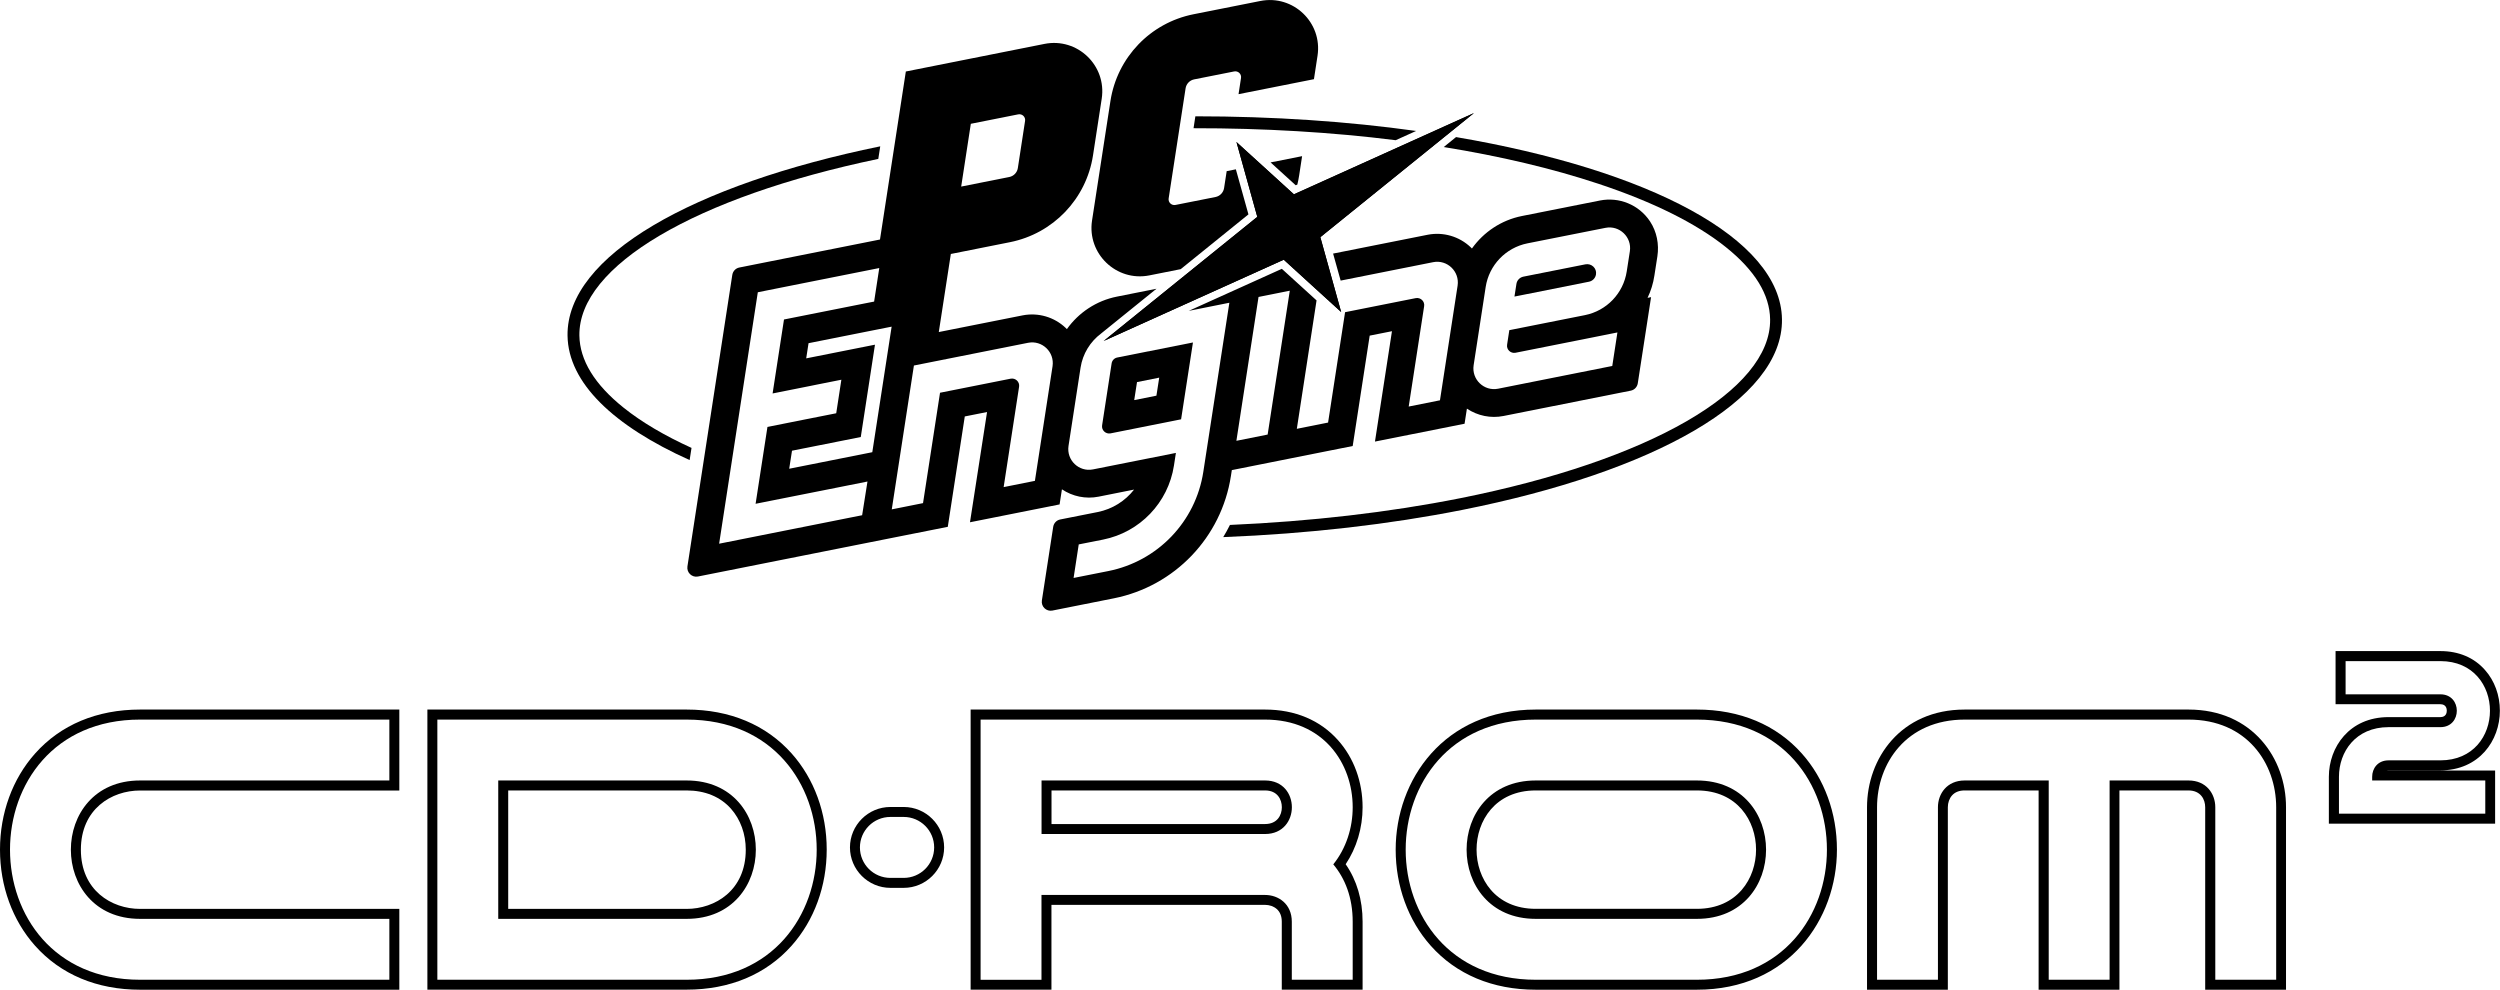 <?xml version="1.0" encoding="utf-8"?>
<!-- Generator: Adobe Illustrator 25.2.3, SVG Export Plug-In . SVG Version: 6.00 Build 0)  -->
<svg version="1.1" id="Layer_1" xmlns="http://www.w3.org/2000/svg" xmlns:xlink="http://www.w3.org/1999/xlink" x="0px" y="0px"
	 viewBox="0 0 3839 1519.8" style="enable-background:new 0 0 3839 1519.8;" xml:space="preserve">
<style type="text/css">
	.st0{fill:#FFFFFF;}
</style>
<g>
	<g>
		<g>
			<polygon points="2263.4,173.6 1986.9,298.4 1898.7,218.1 1930.7,333 1694.8,523.6 1971.3,398.8 2059.5,479.2 2027.5,364.2 			"/>
			<g>
				<polygon points="2263.4,173.6 1986.9,298.4 1898.7,218.1 1930.7,333 1694.8,523.6 1971.3,398.8 2059.5,479.2 2027.5,364.2 				
					"/>
			</g>
			<g>
				<path d="M1989.7,284.5l2.5-1.1c1.1-4.6,2.1-9.3,2.8-14.1l4.5-29.5l-48.4,9.6L1989.7,284.5z"/>
				<path d="M1764.9,422.9l48.2-9.6l104-84.1l-19.3-69.2l-14.1,2.8l-4,26c-1.1,6.9-6.3,12.3-13.1,13.7l-61.5,12.2
					c-6.1,1.2-11.5-4-10.5-10.1l26-169c1.1-6.9,6.3-12.3,13.1-13.7l61.5-12.2c6.1-1.2,11.5,4,10.5,10.1l-3.8,24.8l115.8-23l5.5-36
					c7.8-50.9-37.3-94.1-87.8-84.1l-102.7,20.4c-66.3,13.2-117.2,66.4-127.5,133.2l-28.3,183.8
					C1669.3,389.7,1714.4,432.9,1764.9,422.9z"/>
			</g>
			<path d="M957.8,626.2c-44.7-35.7-67.6-73.1-68.1-111.1c-1.4-106.8,178.1-212.4,459-271.1l3-19.3
				c-287.7,58.9-481.8,168.1-480.2,290.6c1,72.6,70.7,138.7,187.5,191.2l2.9-18.7C1020.2,668.8,985.3,648.2,957.8,626.2z"/>
			<path d="M1835.6,178.6l-2.8,18.3c107.8-0.1,212.5,6.1,310.4,18.4l31.4-14.2C2070.1,186.5,1955.7,178.6,1835.6,178.6z"/>
			<path d="M2235.9,210.5l-18.9,15.3c86.6,14,166.7,32.9,237.5,56.4c84,27.9,149.8,60.6,195.6,97.2c44.7,35.7,67.6,73.1,68.1,111.1
				c1.5,109-185.4,216.7-476.1,274.6c-108.9,21.7-229.7,35.6-353.4,41c-3.2,6.4-6.6,12.6-10.3,18.7c132.1-5.2,256.4-19.8,367.2-41.8
				c293.6-58.4,492.5-168.8,490.8-292.7C2734.7,366.1,2532,260.9,2235.9,210.5z"/>
			<g>
				<path d="M2434.6,405.9l-95.2,18.9c-5.6,1.1-10,5.6-10.8,11.3l-3,19.3l114.4-22.8c5.6-1.1,10-5.6,10.8-11.3l0,0
					C2452.3,412,2443.9,404.1,2434.6,405.9z"/>
				<path d="M1707,558.1l-14.6,95c-1.2,7.5,5.5,13.8,12.9,12.4l108.4-21.6l18.2-118L1715.6,549
					C1711.1,549.9,1707.7,553.5,1707,558.1z M1746,586.7l34.1-6.8l-4.3,27.7l-34.1,6.8L1746,586.7z"/>
				<path d="M2533.8,340c-17.1-25.8-47.7-37.9-76.9-32.1l-119.8,23.8c-31.6,6.3-58.8,24.6-76.8,49.9c-0.6-0.6-1.2-1.2-1.8-1.8
					c-17.6-16.8-42.3-24-66.2-19.3l-145.2,28.9l11.6,41.5l142-28.3c21.6-4.3,40.9,14.2,37.6,36l-27.1,176.1l-48,9.6l23.7-154.1
					c1.2-7.5-5.5-13.8-12.9-12.4l-108.5,21.6l-26.1,169.5l-48,9.6l30.3-197.2l-53.3-48.5l-143,64.6l14.4-2.9l48-9.6l0,0l-40,259.7
					c-11.7,76.4-70,137.2-145.8,152.3l-53.4,10.6l7.9-51.5l37.4-7.4c56.5-11.3,100-56.7,108.8-113.6l3-19.5l-127.3,25.3
					c-21.6,4.3-40.9-14.2-37.6-36l18.5-120.2c3.3-21.4,14.9-40,31.5-52.4l0.1-0.1l85-68.7l-60.8,12.1c-31.6,6.3-58.8,24.6-76.8,49.9
					c-0.6-0.6-1.2-1.2-1.8-1.8c-17.6-16.8-42.3-24-66.2-19.3l-128.7,25.6l3.6-23.3l14.9-96.6l90.8-18.1
					c66.3-13.2,117.2-66.4,127.5-133.2l13.4-87.2c7.8-50.9-37.3-94.1-87.8-84.1l-213,42.4l-39.7,258l-216,43
					c-5.6,1.1-9.9,5.6-10.8,11.3l-68.9,447.7c-1.4,9.4,6.9,17.3,16.1,15.5l290-57.7l0,0l93.7-18.6l26.1-169.5l34.2-6.8L1489.5,802
					l137.6-27.4l3.6-23.2c16.4,11,36.6,15.2,56.2,11.3l54.6-10.9c-13.6,17.5-33.3,30-55.9,34.5l-57.5,11.4
					c-5.6,1.1-9.9,5.6-10.8,11.3l-17.4,113.1c-1.4,9.4,6.9,17.3,16.1,15.5l94.4-18.8c93.5-18.6,165.3-93.7,179.8-187.8l1.4-9.1
					l92.8-18.5l0,0l92.8-18.5l26.1-169.5l34.2-6.8l-26.1,169.5l137.6-27.4l3.6-23.2c16.4,11,36.6,15.2,56.2,11.3l195.4-38.9
					c5.6-1.1,9.9-5.6,10.8-11.3l20.4-132.3l-5.4,1.1c5.1-10.7,8.7-22.1,10.5-34.2l4.6-29.6C2547.9,375.1,2544.2,355.8,2533.8,340z
					 M1490.8,190.1l72.8-14.5c6.1-1.2,11.5,4,10.5,10.1l-11.1,72.4c-1.1,6.9-6.3,12.3-13.1,13.7l-73.9,14.7L1490.8,190.1z
					 M1323.9,791.2l-20.8,4.1l-24.5,4.9l-136.6,27.2l-37.7,7.5l59.4-386.1l15.9-3.2l117.4-23.4l53.2-10.6l-7.9,51.5l-15.3,3
					l-123.1,24.5l-17.5,113.6l57.6-11.5l10.3-2.1l37.7-7.5l-7.9,51.5l-20.2,4l-27.8,5.5l-57.6,11.5l-18.2,118l126.3-25.1l7-1.4
					l38.5-7.7L1323.9,791.2z M1211.9,719.8l4.3-27.7l105.6-21l21.8-141.8l-105.6,21l3.6-23.3l87.8-17.5l39.8-7.9l-5.7,37l-24,155.8
					L1211.9,719.8z M1589.2,738.4l-48,9.6l23.7-154.1c1.2-7.5-5.5-13.8-12.9-12.4l-108.5,21.6l-26.1,169.5l-48,9.6l34-220.9
					l175.3-34.9c21.6-4.3,40.9,14.2,37.6,36L1589.2,738.4z M1946.6,667.3l-48,9.6l34-220.9l48-9.6L1946.6,667.3z M2502.8,385.9
					l-4.8,31c-5.2,33.6-30.8,60.3-64.1,67L2317.7,507l-3.4,22.3c-1.2,7.5,5.5,13.8,12.9,12.4l108.5-21.6l21.5-4.3l26.5-5.3
					l-7.9,51.5l-9.1,1.8l-166.2,33.1c-21.6,4.3-40.9-14.2-37.6-36l18.5-120.2c5.2-33.6,30.8-60.3,64.1-67l119.8-23.8
					C2486.8,345.6,2506.2,364.1,2502.8,385.9z"/>
			</g>
		</g>
	</g>
	<g>
		<path d="M597.9,1105v93.5H215.1c-141.7,0-141.7,212.5,0,212.5h382.8v93.5H215.1c-266.3,0-266.3-399.5,0-399.5H597.9 M613.2,1089.6
			h-15.3H215.1c-66.2,0-122,23.4-161.3,67.6c-34.7,39-53.8,91.4-53.8,147.5c0,56.1,19.1,108.5,53.8,147.5
			c39.3,44.2,95.1,67.6,161.3,67.6h382.8h15.3v-15.3V1411v-15.3h-15.3H215.1c-43.8,0-90.9-28.4-90.9-90.9
			c0-62.5,47.1-90.9,90.9-90.9h382.8h15.3v-15.3V1105V1089.6L613.2,1089.6z"/>
		<path d="M1054.4,1105c266.3,0,266.3,399.5,0,399.5H671.6v-2.1V1105H1054.4 M765.1,1411h289.3c141.7,0,141.7-212.5,0-212.5H765.1
			V1411 M1054.4,1089.6H671.6h-15.3v15.3v397.4v2.1v15.3h15.3h382.8c66.2,0,122-23.4,161.3-67.6c34.7-39,53.8-91.4,53.8-147.5
			c0-56.1-19.1-108.5-53.8-147.5C1176.4,1113,1120.6,1089.6,1054.4,1089.6L1054.4,1089.6z M780.4,1213.8h273.9
			c28.3,0,51.9,9.7,68.2,28.1c14.6,16.5,22.7,38.8,22.7,62.9c0,62.5-47.1,90.9-90.9,90.9H780.4V1213.8L780.4,1213.8z"/>
		<path d="M2605.7,1105L2605.7,1105c266.3,0,266.3,399.5,0,399.5h-247.4c-266.3,0-266.3-399.5,0-399.5L2605.7,1105 M2358.3,1411
			h247.4c141.7,0,141.7-212.5,0-212.5c0,0,0,0,0,0h-247.4c0,0,0-5,0-5c0,0,0,1.3,0,5C2216.7,1198.5,2216.7,1411,2358.3,1411
			 M2605.7,1089.6l-247.4,0c-141.2,0-215.1,108.2-215.1,215.1c0,56.1,19.1,108.5,53.8,147.5c39.3,44.2,95.1,67.6,161.3,67.6h247.4
			c141.2,0,215.1-108.2,215.1-215.1c0-56.1-19.1-108.5-53.8-147.5C2727.7,1113,2671.9,1089.6,2605.7,1089.6L2605.7,1089.6
			L2605.7,1089.6z M2373.7,1213.8h232c62.5,0,90.9,47.1,90.9,90.9c0,43.8-28.5,90.9-90.9,90.9h-247.4c-62.5,0-90.9-47.1-90.9-90.9
			c0-43.8,28.4-90.9,90.9-90.9L2373.7,1213.8L2373.7,1213.8L2373.7,1213.8z"/>
		<path d="M1387.7,1254.5c25.8,0,46.8,20.9,46.8,46.8c0,25.8-20.9,46.8-46.8,46.8h-20.4c-25.8,0-46.8-20.9-46.8-46.8
			c0-25.8,20.9-46.8,46.8-46.8H1387.7 M1387.7,1239.2h-20.4c-34.2,0-62.1,27.9-62.1,62.1s27.9,62.1,62.1,62.1h20.4
			c34.2,0,62.1-27.9,62.1-62.1S1421.9,1239.2,1387.7,1239.2L1387.7,1239.2z"/>
		<path d="M1942.6,1105c89.8,0,134.6,67.3,134.6,134.6c0,31.6-10,63.1-29.8,87.7c18.2,21.8,29.8,51,29.8,88.1v89.1h-93.5v-89.1
			c0-27.4-20.6-41.1-41.1-41.1v0h-343.3v130.3h-93.5V1105h93.5L1942.6,1105C1942.6,1105,1942.6,1105,1942.6,1105 M1599.4,1280.7
			h343.3c0,0,0,0,0,0c27.4,0,41.1-20.6,41.1-41.1c0-20.6-13.7-41.1-41.1-41.1c0,0,0,0,0,0h-343.3V1280.7 M1942.6,1089.6
			L1942.6,1089.6l-343.3,0h-93.5h-15.3v15.3v399.5v15.3h15.3h93.5h15.3v-15.3v-114.9h327.9c0,0,0,0,0,0c6.9,0,13.5,2.3,18.1,6.4
			c5.1,4.5,7.7,11.1,7.7,19.4v89.1v15.3h15.3h93.5h15.3v-15.3v-89.1c0-33.4-8.9-63.7-26-88.2c16.8-25.1,26-55.7,26-87.5
			c0-39-13.3-75.5-37.5-102.7C2027.6,1106,1988.7,1089.6,1942.6,1089.6L1942.6,1089.6z M1614.7,1213.8h327.9
			c19,0,25.8,13.9,25.8,25.8c0,11.9-6.8,25.8-25.8,25.8l-327.9,0V1213.8L1614.7,1213.8z"/>
		<path d="M3360.7,1105c89.8,0,134.6,67.3,134.6,134.6v264.9h-93.5v-264.9c0-20.6-13.7-41.1-41.1-41.1v0h-121.2v306h-93.5v-306H3017
			v0c-27.4,0-41.1,20.6-41.1,41.1v264.9h-93.5v-264.9c0-67.3,44.9-134.6,134.6-134.6H3360.7 M3360.7,1089.6H3017
			c-98.5,0-150,75.4-150,150v264.9v15.3h15.3h93.5h15.3v-15.3v-264.9c0-6.9,2.3-13.5,6.4-18.1c4.5-5.1,11.1-7.7,19.4-7.7l113.6,0
			v290.7v15.3h15.3h93.5h15.3v-15.3v-290.7h105.9c19,0,25.8,13.9,25.8,25.8v264.9v15.3h15.3h93.5h15.3v-15.3v-264.9
			C3510.6,1165.1,3459.1,1089.6,3360.7,1089.6L3360.7,1089.6z"/>
		<g>
			<path d="M3747.4,1015.2c101.6,0,101.6,152.4,0,152.4h-49.9h-9.6h-20c-16.8,0-25.2,12.6-25.2,25.2v5.7h173.7v51h-224.7v-27v-24
				v-5.7c0-38.1,25.4-76.2,76.2-76.2h29.7h49.9c33.6,0,33.6-50.4,0-50.4h-145.6v-51H3747.4 M3747.4,999.8h-145.6h-15.3v15.3v51v15.3
				h15.3h145.6c8.9,0,9.9,6.9,9.9,9.9c0,3-1,9.9-9.9,9.9h-49.9h-29.7c-60.1,0-91.6,46.1-91.6,91.6v5.7v24v27v15.3h15.3h224.7h15.3
				v-15.3v-51v-15.3h-15.3h-151c0.8-0.1,1.6-0.2,2.5-0.2h20h9.6h49.9c60.1,0,91.6-46.1,91.6-91.6c0-23.7-8.1-46-22.9-62.6
				C3799.2,1009.8,3775.5,999.8,3747.4,999.8L3747.4,999.8z"/>
		</g>
	</g>
</g>
</svg>
